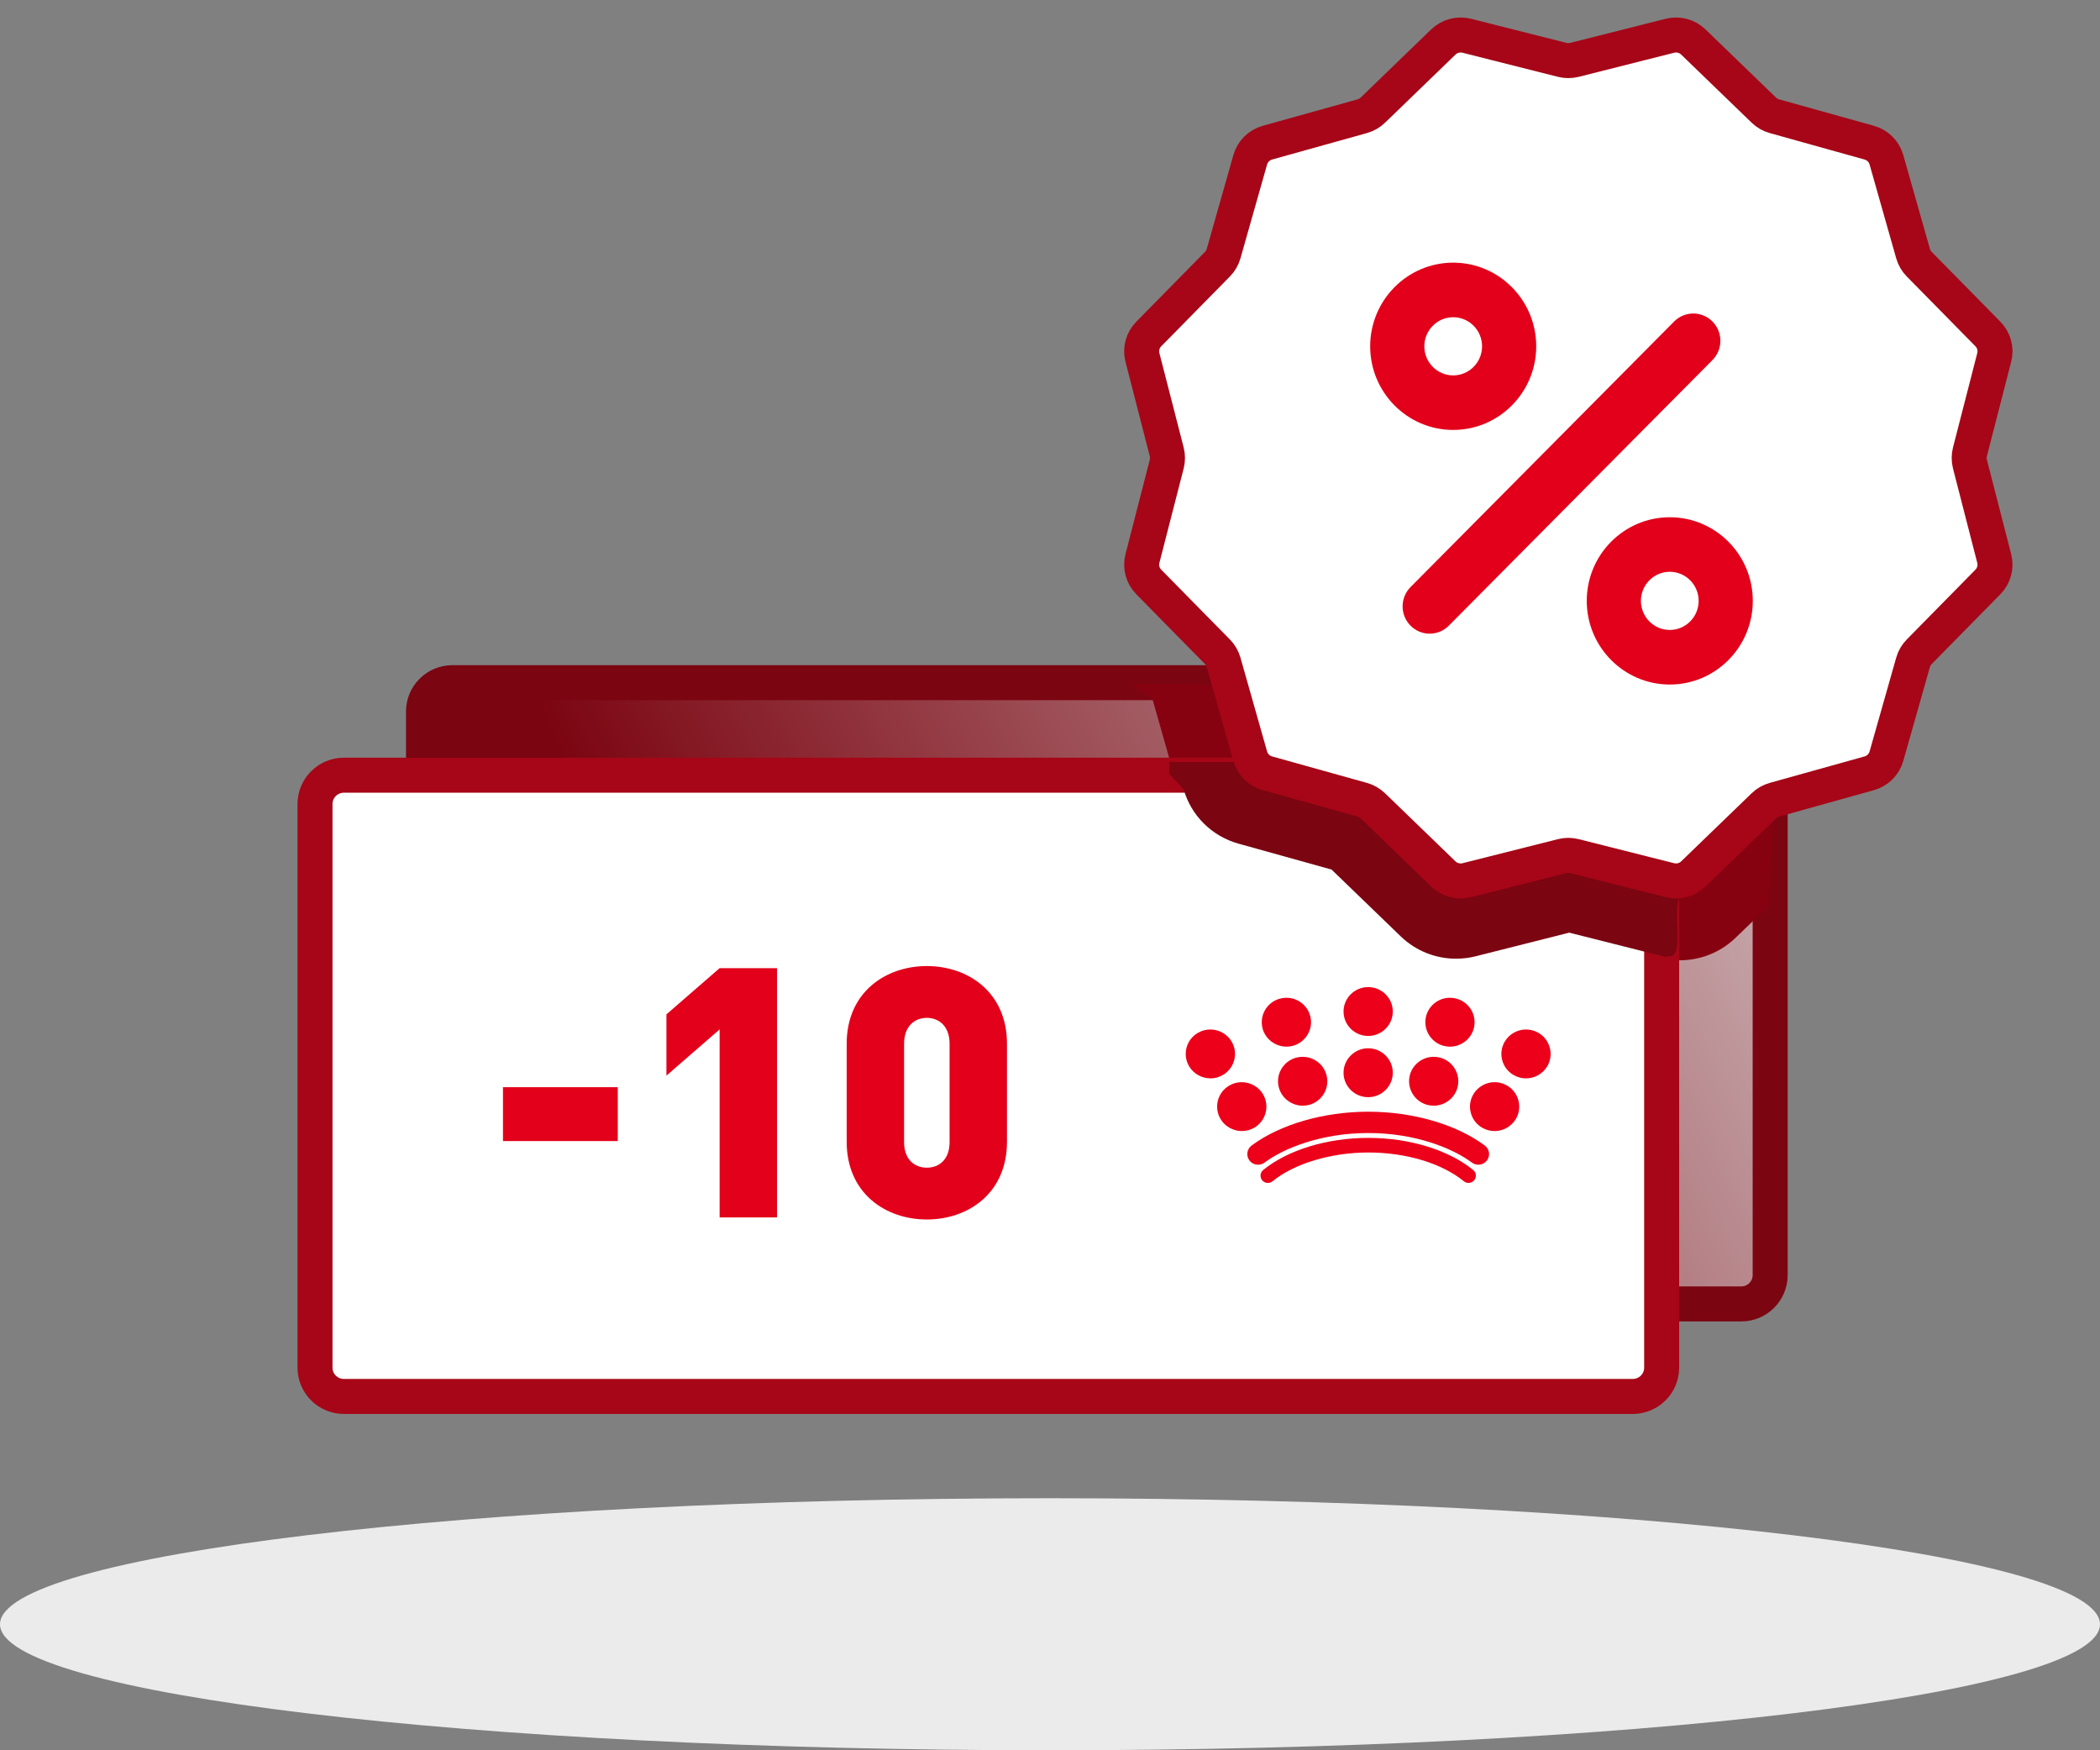 <?xml version="1.0" encoding="UTF-8"?>
<svg width="60px" height="50px" viewBox="0 0 60 50" version="1.1" xmlns="http://www.w3.org/2000/svg" xmlns:xlink="http://www.w3.org/1999/xlink">
    <rect x="0" y="0" width="60" height="50" fill="#808080" stroke="none"/>
    <title>Group 6 Copy@2x</title>
    <defs>
        <linearGradient x1="21.419%" y1="62.549%" x2="131.859%" y2="37.549%" id="linearGradient-1">
            <stop stop-color="#7B0511" offset="0%"></stop>
            <stop stop-color="#E0E0E0" offset="100%"></stop>
        </linearGradient>
    </defs>
    <g id="PO---FR-Updated" stroke="none" stroke-width="1" fill="none" fill-rule="evenodd">
        <g id="FR---Breeder-reco-V2.2" transform="translate(-969, -911)">
            <g id="Product-Details" transform="translate(0, 385)">
                <g id="Product-A" transform="translate(140, 0)">
                    <g id="CLUB" transform="translate(515, 413)">
                        <g id="Group-15" transform="translate(24, 107)">
                            <g id="Group-110" transform="translate(290, 7)">
                                <g id="Group-4" transform="translate(0, 41.8)"></g>
                                <path d="M0,45.401 C0,47.388 13.43,49 30,49 C46.568,49 60,47.388 60,45.401 C60,43.412 46.568,41.8 30,41.8 C13.43,41.8 0,43.412 0,45.401" id="Fill-2" fill="#EBEBEB"></path>
                                <g id="Group-9" transform="translate(9, 0)">
                                    <path d="M41.576,19.326 L41.576,35.426 C41.576,35.881 41.206,36.249 40.75,36.249 L3.927,36.249 C3.47,36.249 3.1,35.881 3.1,35.426 L3.1,19.326 C3.1,18.871 3.47,18.502 3.927,18.502 L40.75,18.502 C41.206,18.502 41.576,18.871 41.576,19.326 Z" id="Path" stroke="#7B0511" fill="url(#linearGradient-1)" fill-rule="nonzero"></path>
                                    <path d="M41.785,20.271 C41.627,23.334 41.548,24.865 41.548,24.865 C41.548,24.865 41.226,25.175 40.582,25.795 C40.152,26.208 39.582,26.432 38.997,26.432 C38.811,26.432 38.623,26.409 38.438,26.363 L35.745,25.686 L33.052,26.363 C32.866,26.409 32.678,26.432 32.491,26.432 C31.907,26.432 31.336,26.208 30.907,25.795 L28.918,23.88 L26.243,23.137 C25.481,22.926 24.886,22.338 24.671,21.585 L23.92,18.946 C23.411,18.671 23.273,18.531 23.505,18.526 C24.282,18.51 30.047,18.65 40.798,18.946 L41.785,20.271 Z" id="Path" fill="#860210" fill-rule="nonzero"></path>
                                    <path d="M38.476,21.969 L38.476,38.069 C38.476,38.524 38.106,38.892 37.649,38.892 L0.827,38.892 C0.37,38.892 0,38.524 0,38.069 L0,21.969 C0,21.514 0.37,21.145 0.827,21.145 L37.649,21.145 C38.106,21.145 38.476,21.514 38.476,21.969 Z" id="Path" stroke="#A60617" fill="#FFFFFF" fill-rule="nonzero"></path>
                                    <g id="Crown" transform="translate(24.762, 27.187)" fill="#EC001A">
                                        <path d="M2.182,5.085 C2.089,5.085 1.996,5.043 1.936,4.963 C1.835,4.829 1.863,4.638 1.998,4.537 C2.813,3.932 4.059,3.571 5.333,3.571 L5.333,3.571 C6.602,3.571 7.846,3.932 8.66,4.537 C8.796,4.638 8.824,4.828 8.722,4.963 C8.621,5.098 8.428,5.125 8.292,5.024 C7.743,4.616 6.677,4.18 5.333,4.18 L5.333,4.18 C3.984,4.18 2.916,4.616 2.366,5.025 C2.311,5.066 2.246,5.085 2.182,5.085" id="Fill-28"></path>
                                        <path d="M2.462,5.606 C2.402,5.606 2.342,5.58 2.3,5.53 C2.227,5.441 2.24,5.309 2.329,5.236 C3.034,4.662 4.157,4.319 5.334,4.319 C6.505,4.319 7.624,4.662 8.329,5.236 C8.419,5.309 8.432,5.441 8.358,5.529 C8.285,5.618 8.152,5.631 8.063,5.558 C7.431,5.043 6.411,4.736 5.334,4.736 C4.267,4.736 3.218,5.051 2.596,5.558 C2.557,5.59 2.51,5.606 2.462,5.606" id="Fill-30"></path>
                                        <path d="M0.818,1.222 C0.693,1.222 0.57,1.256 0.462,1.319 C0.3,1.414 0.185,1.566 0.138,1.747 C0.092,1.928 0.118,2.115 0.214,2.276 C0.339,2.485 0.569,2.616 0.817,2.618 L0.822,2.619 C0.947,2.619 1.071,2.585 1.179,2.521 C1.34,2.426 1.455,2.275 1.502,2.094 C1.549,1.913 1.521,1.726 1.426,1.565 C1.3,1.354 1.067,1.222 0.818,1.222" id="Fill-32"></path>
                                        <path d="M5.329,1.759 C4.941,1.759 4.625,2.073 4.625,2.458 C4.625,2.843 4.941,3.156 5.329,3.156 C5.717,3.156 6.032,2.843 6.032,2.458 C6.032,2.073 5.717,1.759 5.329,1.759" id="Fill-34"></path>
                                        <path d="M5.329,0.011 C4.941,0.011 4.625,0.324 4.625,0.709 C4.625,1.094 4.941,1.407 5.329,1.407 C5.717,1.407 6.032,1.094 6.032,0.709 C6.032,0.324 5.717,0.011 5.329,0.011" id="Fill-36"></path>
                                        <path d="M3.457,2.003 C3.395,2.003 3.332,2.011 3.271,2.027 C2.897,2.129 2.675,2.514 2.778,2.885 C2.861,3.185 3.139,3.396 3.454,3.399 L3.47,3.399 C3.529,3.398 3.587,3.39 3.644,3.375 C3.825,3.325 3.975,3.209 4.069,3.047 C4.162,2.885 4.186,2.697 4.136,2.517 C4.052,2.214 3.774,2.003 3.457,2.003" id="Fill-39"></path>
                                        <path d="M1.715,2.727 C1.59,2.727 1.467,2.761 1.359,2.825 C1.197,2.919 1.082,3.071 1.035,3.252 C0.989,3.433 1.016,3.621 1.111,3.781 C1.236,3.99 1.466,4.121 1.714,4.124 L1.718,4.124 C1.844,4.124 1.967,4.09 2.076,4.027 C2.237,3.932 2.352,3.78 2.399,3.599 C2.445,3.419 2.418,3.231 2.323,3.07 C2.197,2.859 1.964,2.727 1.715,2.727" id="Fill-41"></path>
                                        <path d="M7.386,2.027 C7.325,2.011 7.263,2.003 7.201,2.003 C6.885,2.003 6.606,2.214 6.522,2.517 C6.42,2.888 6.641,3.273 7.015,3.375 C7.076,3.391 7.139,3.399 7.201,3.399 C7.517,3.399 7.796,3.188 7.879,2.885 C7.981,2.514 7.761,2.129 7.386,2.027" id="Fill-43"></path>
                                        <path d="M7.851,0.341 C7.79,0.324 7.728,0.316 7.665,0.316 C7.349,0.316 7.071,0.527 6.987,0.83 C6.885,1.201 7.106,1.586 7.48,1.688 C7.541,1.704 7.604,1.713 7.666,1.713 C7.981,1.713 8.261,1.501 8.344,1.198 C8.447,0.827 8.225,0.442 7.851,0.341" id="Fill-45"></path>
                                        <path d="M9.299,2.825 C9.191,2.761 9.067,2.727 8.942,2.727 C8.694,2.727 8.462,2.859 8.336,3.07 C8.24,3.231 8.213,3.419 8.26,3.599 C8.306,3.78 8.421,3.932 8.583,4.027 C8.692,4.09 8.815,4.124 8.941,4.124 C9.188,4.124 9.42,3.993 9.547,3.781 C9.642,3.621 9.669,3.433 9.622,3.252 C9.575,3.071 9.46,2.919 9.299,2.825" id="Fill-47"></path>
                                        <path d="M10.519,1.747 C10.472,1.566 10.357,1.414 10.196,1.319 C10.087,1.256 9.964,1.222 9.839,1.222 C9.591,1.222 9.359,1.354 9.233,1.565 C9.137,1.726 9.11,1.914 9.157,2.094 C9.203,2.275 9.318,2.426 9.48,2.521 C9.588,2.585 9.712,2.619 9.837,2.619 C10.085,2.619 10.318,2.487 10.444,2.276 C10.539,2.115 10.566,1.928 10.519,1.747" id="Fill-49"></path>
                                        <path d="M2.993,1.713 C3.056,1.713 3.118,1.704 3.179,1.688 C3.552,1.586 3.774,1.201 3.671,0.83 C3.588,0.527 3.309,0.316 2.992,0.316 C2.93,0.316 2.867,0.324 2.807,0.341 C2.432,0.442 2.211,0.827 2.313,1.199 C2.396,1.498 2.674,1.709 2.989,1.712 L2.993,1.713 Z" id="Fill-51"></path>
                                    </g>
                                    <path d="M39.072,24.521 C38.688,24.793 39.175,26.319 38.708,26.319 C38.522,26.319 38.699,26.365 38.515,26.319 L35.836,25.643 L33.157,26.319 C32.972,26.365 32.786,26.387 32.6,26.387 C32.018,26.387 31.451,26.164 31.024,25.752 L29.045,23.841 L26.384,23.1 C25.627,22.889 25.034,22.303 24.82,21.552 L24.407,21.101 L24.407,20.768 L39.072,20.768 L39.072,24.521 Z" id="Path" fill="#7B0511" fill-rule="nonzero"></path>
                                    <path d="M35.985,0.71 L38.71,0.022 C38.95,-0.039 39.205,0.029 39.382,0.201 L41.395,2.146 C41.48,2.229 41.584,2.288 41.699,2.32 L44.405,3.075 C44.644,3.141 44.831,3.327 44.898,3.564 L45.659,6.245 C45.691,6.359 45.752,6.463 45.835,6.547 L47.797,8.541 C47.971,8.717 48.039,8.971 47.978,9.21 L47.284,11.908 C47.255,12.023 47.255,12.143 47.284,12.258 L47.978,14.956 C48.039,15.195 47.971,15.449 47.797,15.625 L45.835,17.619 C45.752,17.703 45.691,17.807 45.659,17.921 L44.898,20.602 C44.831,20.839 44.644,21.025 44.405,21.091 L41.699,21.846 C41.585,21.878 41.48,21.938 41.395,22.02 L39.382,23.965 C39.205,24.137 38.95,24.205 38.71,24.144 L35.985,23.457 C35.87,23.427 35.749,23.427 35.634,23.457 L32.909,24.144 C32.669,24.205 32.414,24.137 32.237,23.966 L30.225,22.02 C30.139,21.938 30.035,21.878 29.92,21.846 L27.214,21.091 C26.975,21.025 26.788,20.839 26.721,20.602 L25.96,17.921 C25.928,17.807 25.867,17.703 25.784,17.619 L23.822,15.625 C23.648,15.449 23.58,15.195 23.641,14.956 L24.335,12.258 C24.364,12.143 24.364,12.023 24.335,11.908 L23.641,9.21 C23.58,8.971 23.648,8.717 23.822,8.541 L25.784,6.547 C25.867,6.463 25.928,6.359 25.96,6.245 L26.721,3.564 C26.788,3.327 26.975,3.141 27.214,3.075 L29.92,2.32 C30.035,2.288 30.139,2.229 30.225,2.146 L32.237,0.201 C32.414,0.029 32.669,-0.039 32.909,0.022 L35.634,0.71 C35.749,0.739 35.87,0.739 35.985,0.71 Z" id="Path" stroke="#A60617" fill="#FFFFFF" fill-rule="nonzero"></path>
                                    <path d="M34.892,8.893 C34.892,7.575 33.828,6.503 32.52,6.503 C31.212,6.503 30.148,7.575 30.148,8.893 C30.148,10.211 31.212,11.282 32.52,11.282 C33.828,11.282 34.892,10.21 34.892,8.893 Z M31.695,8.893 C31.695,8.435 32.065,8.062 32.52,8.062 C32.975,8.062 33.345,8.435 33.345,8.893 C33.345,9.351 32.975,9.724 32.52,9.724 C32.065,9.724 31.695,9.351 31.695,8.893 Z" id="Shape" fill="#E2001A" fill-rule="nonzero"></path>
                                    <path d="M38.708,13.776 C37.4,13.776 36.336,14.847 36.336,16.165 C36.336,17.483 37.4,18.555 38.708,18.555 C40.016,18.555 41.08,17.483 41.08,16.165 C41.08,14.847 40.016,13.776 38.708,13.776 Z M38.708,16.996 C38.253,16.996 37.883,16.623 37.883,16.165 C37.883,15.707 38.253,15.334 38.708,15.334 C39.163,15.334 39.533,15.707 39.533,16.165 C39.533,16.623 39.163,16.996 38.708,16.996 Z" id="Shape" fill="#E2001A" fill-rule="nonzero"></path>
                                    <path d="M39.927,8.184 C39.625,7.88 39.135,7.88 38.833,8.184 L31.301,15.771 C30.999,16.076 30.999,16.569 31.301,16.873 C31.452,17.026 31.65,17.102 31.848,17.102 C32.046,17.102 32.244,17.026 32.395,16.873 L39.927,9.286 C40.229,8.982 40.229,8.489 39.927,8.184 Z" id="Path" fill="#E2001A" fill-rule="nonzero"></path>
                                    <path d="M8.651,31.597 L8.651,30.057 L5.371,30.057 L5.371,31.597 L8.651,31.597 Z M13.201,33.777 L13.201,26.657 L11.561,26.657 L10.041,27.977 L10.041,29.727 L11.561,28.407 L11.561,33.777 L13.201,33.777 Z M17.481,33.837 C18.661,33.837 19.771,33.087 19.771,31.617 L19.771,28.817 C19.771,27.347 18.661,26.597 17.481,26.597 C16.301,26.597 15.191,27.347 15.191,28.817 L15.191,31.617 C15.191,33.087 16.301,33.837 17.481,33.837 Z M17.481,32.357 C17.131,32.357 16.831,32.127 16.831,31.627 L16.831,28.817 C16.831,28.317 17.131,28.077 17.481,28.077 C17.831,28.077 18.131,28.317 18.131,28.817 L18.131,31.627 C18.131,32.127 17.831,32.357 17.481,32.357 Z" id="-10" fill="#E2001A" fill-rule="nonzero"></path>
                                </g>
                            </g>
                        </g>
                    </g>
                </g>
            </g>
        </g>
    </g>
</svg>